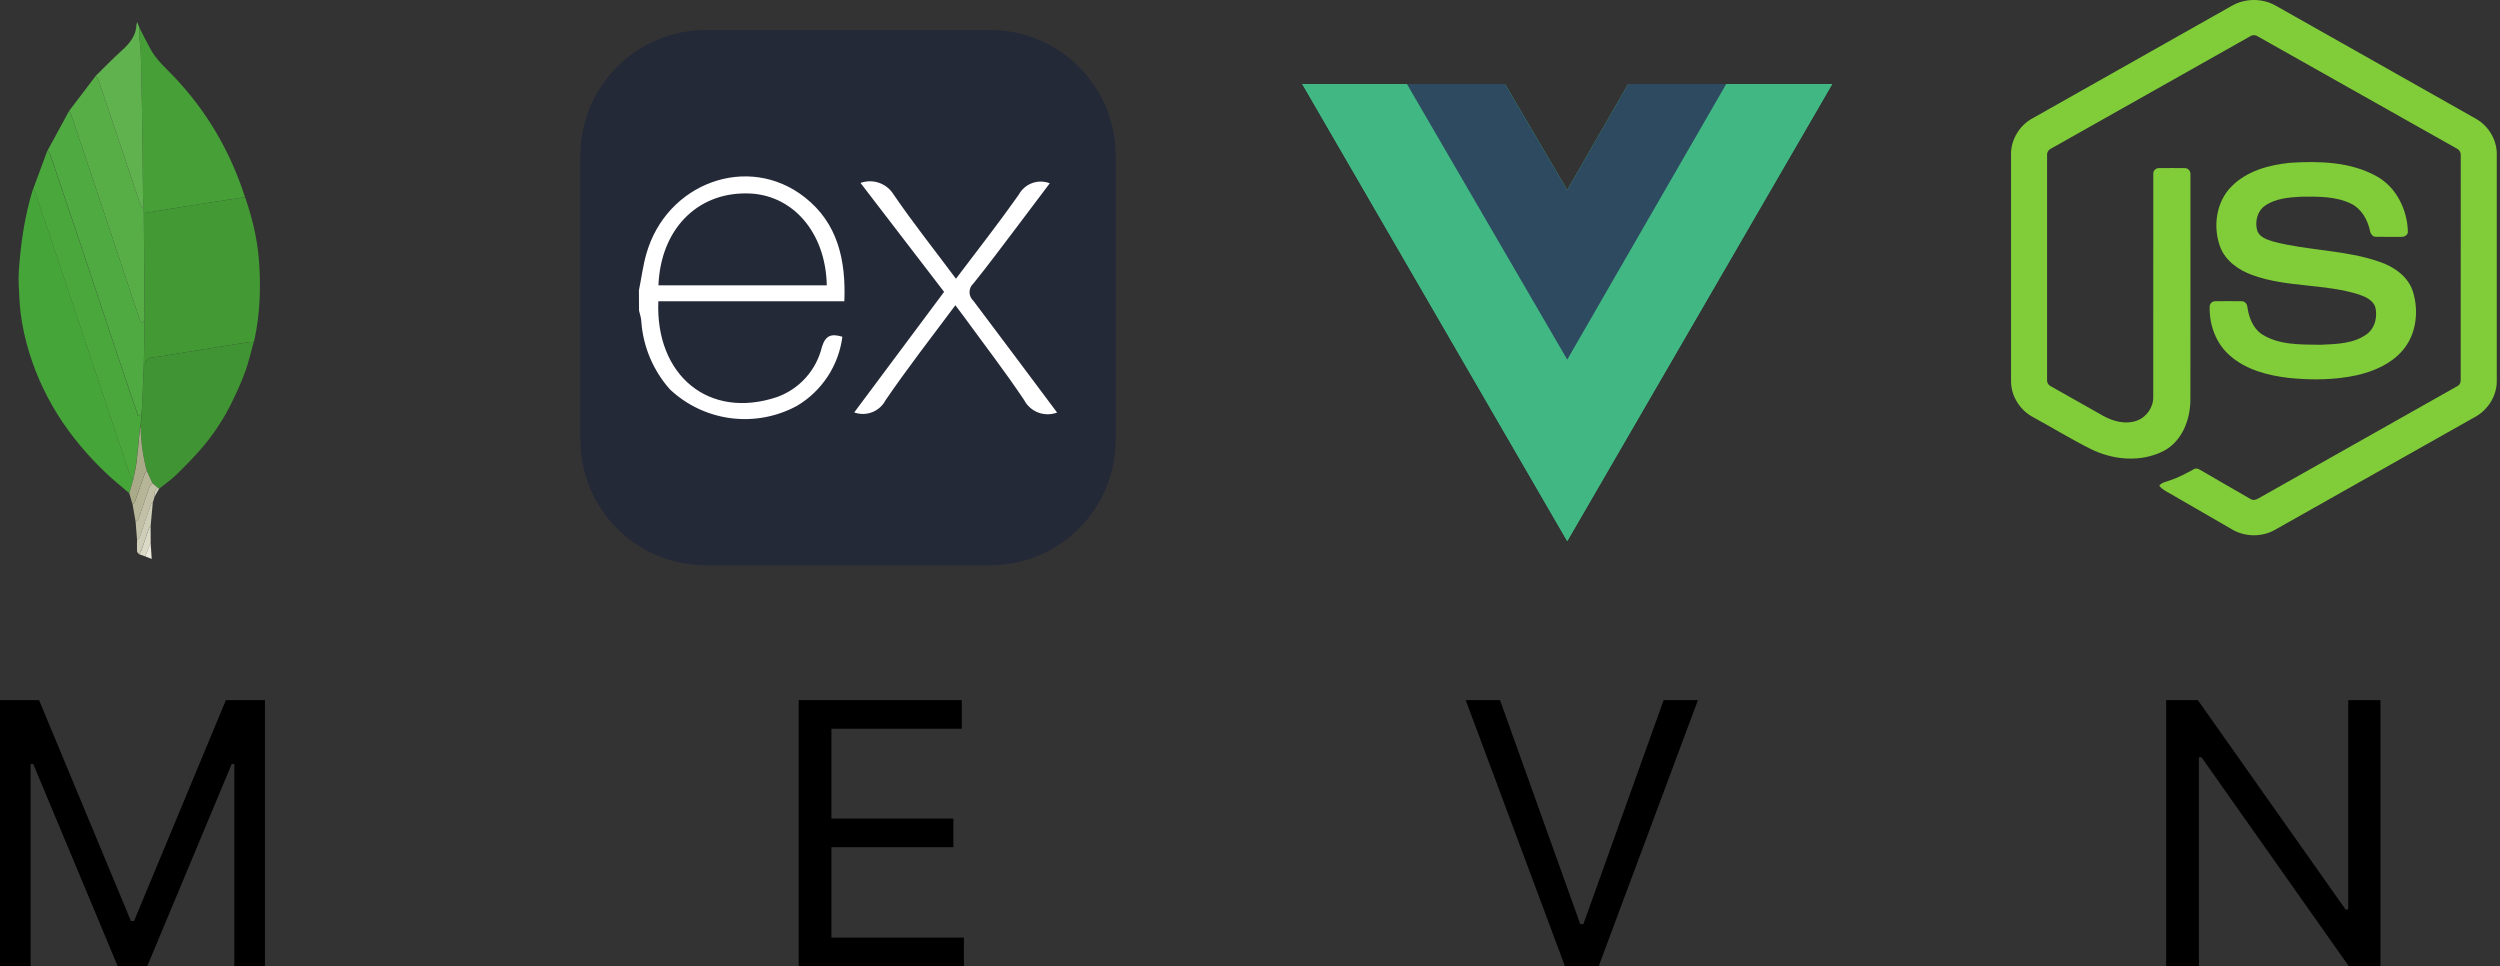 <svg width="207" height="80" viewBox="0 0 207 80" fill="none" xmlns="http://www.w3.org/2000/svg">
<rect x="0" y="0" width="207" height="80" fill="#333333" stroke="none"/>
<path d="M142.932 6.956H151.709L129.767 44.805L107.826 6.956H124.611L129.767 15.733L134.814 6.956H142.932Z" fill="#41B883"/>
<path d="M107.826 6.956L129.767 44.805L151.709 6.956H142.932L129.767 29.666L116.493 6.956H107.826Z" fill="#41B883"/>
<path d="M116.492 6.956L129.767 29.775L142.931 6.956H134.813L129.767 15.733L124.61 6.956H116.492Z" fill="#2E4A60"/>
<path d="M184.808 0.473C185.907 -0.156 187.339 -0.159 188.437 0.473C193.961 3.594 199.486 6.711 205.009 9.834C206.048 10.419 206.743 11.575 206.732 12.772V31.551C206.74 32.797 205.977 33.981 204.881 34.553C199.375 37.657 193.872 40.765 188.367 43.869C187.246 44.511 185.785 44.461 184.699 43.767C183.048 42.81 181.395 41.858 179.744 40.902C179.406 40.701 179.026 40.541 178.788 40.214C178.999 39.93 179.375 39.895 179.681 39.771C180.37 39.552 181.003 39.2 181.636 38.859C181.796 38.749 181.991 38.791 182.145 38.889C183.556 39.699 184.955 40.532 186.372 41.333C186.674 41.508 186.98 41.276 187.238 41.132C192.641 38.078 198.05 35.036 203.452 31.982C203.652 31.886 203.763 31.673 203.747 31.454C203.75 25.259 203.747 19.063 203.749 12.868C203.771 12.62 203.628 12.391 203.403 12.289C197.916 9.199 192.432 6.105 186.946 3.014C186.851 2.949 186.739 2.914 186.623 2.913C186.508 2.913 186.395 2.948 186.3 3.013C180.814 6.105 175.331 9.202 169.846 12.292C169.621 12.394 169.471 12.619 169.498 12.868C169.499 19.063 169.498 25.259 169.498 31.455C169.488 31.562 169.512 31.669 169.565 31.762C169.618 31.856 169.699 31.93 169.796 31.976C171.26 32.806 172.726 33.63 174.191 34.458C175.016 34.902 176.029 35.166 176.938 34.826C177.741 34.538 178.303 33.719 178.288 32.867C178.295 26.709 178.284 20.549 178.293 14.391C178.273 14.118 178.533 13.892 178.798 13.918C179.502 13.913 180.206 13.908 180.91 13.92C181.203 13.913 181.405 14.207 181.369 14.483C181.366 20.68 181.377 26.878 181.364 33.076C181.366 34.728 180.687 36.525 179.16 37.333C177.278 38.308 174.951 38.101 173.092 37.166C171.482 36.363 169.946 35.415 168.365 34.554C167.266 33.985 166.506 32.797 166.514 31.551V12.772C166.502 11.55 167.225 10.373 168.296 9.796C173.801 6.69 179.305 3.581 184.808 0.473Z" fill="#81CD39"/>
<path d="M189.612 13.48C192.013 13.326 194.583 13.389 196.744 14.572C198.417 15.478 199.344 17.38 199.373 19.239C199.327 19.489 199.065 19.628 198.825 19.61C198.129 19.609 197.432 19.62 196.736 19.606C196.44 19.617 196.268 19.345 196.231 19.083C196.031 18.194 195.546 17.314 194.709 16.884C193.424 16.241 191.935 16.274 190.534 16.287C189.511 16.341 188.412 16.43 187.545 17.031C186.88 17.487 186.678 18.407 186.915 19.147C187.139 19.679 187.753 19.851 188.255 20.009C191.149 20.766 194.215 20.69 197.053 21.686C198.228 22.092 199.377 22.881 199.779 24.112C200.306 25.761 200.075 27.731 198.902 29.055C197.95 30.144 196.565 30.737 195.183 31.059C193.344 31.469 191.436 31.48 189.569 31.298C187.814 31.098 185.987 30.636 184.632 29.44C183.473 28.434 182.907 26.866 182.963 25.353C182.976 25.097 183.231 24.919 183.476 24.94C184.177 24.934 184.879 24.932 185.58 24.941C185.86 24.921 186.068 25.163 186.082 25.427C186.212 26.274 186.53 27.163 187.269 27.666C188.694 28.585 190.484 28.522 192.116 28.548C193.468 28.488 194.987 28.47 196.09 27.576C196.673 27.066 196.845 26.213 196.688 25.479C196.517 24.86 195.869 24.571 195.312 24.382C192.456 23.479 189.356 23.807 186.527 22.785C185.379 22.379 184.268 21.612 183.827 20.432C183.212 18.762 183.494 16.697 184.79 15.418C186.054 14.146 187.878 13.656 189.612 13.48Z" fill="#81CD39"/>
<path d="M81.988 2.487H58.442C52.705 2.487 48.055 7.138 48.055 12.875V36.42C48.055 42.157 52.705 46.808 58.442 46.808H81.988C87.725 46.808 92.375 42.157 92.375 36.42V12.875C92.375 7.138 87.725 2.487 81.988 2.487Z" fill="#242938"/>
<path d="M87.528 34.159C87.024 34.35 86.467 34.349 85.964 34.158C85.46 33.966 85.044 33.597 84.794 33.119C83.225 30.77 81.492 28.527 79.827 26.236L79.105 25.274C77.122 27.931 75.139 30.482 73.329 33.129C73.094 33.585 72.7 33.94 72.222 34.128C71.743 34.316 71.213 34.323 70.73 34.149L78.171 24.167L71.25 15.147C71.748 14.967 72.293 14.965 72.793 15.14C73.293 15.315 73.717 15.658 73.993 16.11C75.601 18.459 77.382 20.701 79.153 23.079C80.934 20.721 82.695 18.468 84.342 16.139C84.579 15.69 84.972 15.343 85.448 15.166C85.924 14.988 86.448 14.992 86.921 15.176L84.236 18.738C83.032 20.326 81.848 21.924 80.597 23.474C80.496 23.564 80.415 23.674 80.36 23.798C80.305 23.922 80.276 24.055 80.276 24.191C80.276 24.326 80.305 24.46 80.36 24.584C80.415 24.707 80.496 24.818 80.597 24.908C82.898 27.96 85.179 31.021 87.528 34.159ZM52.902 24.042C53.105 23.079 53.23 22.03 53.509 21.048C55.174 15.128 61.961 12.663 66.629 16.331C69.363 18.478 70.047 21.52 69.912 24.947H54.51C54.26 31.069 58.678 34.765 64.329 32.879C65.245 32.551 66.066 32 66.716 31.275C67.367 30.551 67.826 29.676 68.054 28.73C68.352 27.767 68.834 27.604 69.748 27.883C69.598 29.055 69.183 30.177 68.536 31.166C67.889 32.154 67.027 32.984 66.013 33.591C64.339 34.507 62.417 34.87 60.524 34.627C58.631 34.386 56.863 33.551 55.473 32.243C54.097 30.697 53.266 28.743 53.105 26.679C53.105 26.352 52.979 26.025 52.912 25.717C52.906 25.158 52.902 24.6 52.902 24.042ZM54.529 23.628H68.458C68.372 19.19 65.57 16.042 61.836 16.014C57.677 15.956 54.703 19.036 54.52 23.609L54.529 23.628Z" fill="white"/>
<path fill-rule="evenodd" clip-rule="evenodd" d="M20.295 16.329C20.88 18.021 21.301 19.749 21.44 21.539C21.612 23.76 21.534 25.967 21.065 28.151L21.005 28.326C20.858 28.327 20.708 28.308 20.564 28.33C19.351 28.521 18.139 28.719 16.927 28.915C15.673 29.119 14.419 29.314 13.168 29.53C12.725 29.607 12.176 29.516 11.997 30.128L11.911 30.157L11.972 26.494L11.91 17.655L12.494 17.554C13.449 17.398 14.404 17.239 15.36 17.087C16.5 16.906 17.642 16.73 18.783 16.553C19.287 16.476 19.791 16.404 20.295 16.329Z" fill="#439934"/>
<path fill-rule="evenodd" clip-rule="evenodd" d="M10.701 40.837C10.085 40.308 9.447 39.801 8.857 39.244C5.68 36.248 3.356 32.72 2.212 28.468C1.896 27.298 1.686 26.108 1.618 24.899C1.571 24.053 1.503 23.199 1.563 22.357C1.722 20.118 2.046 17.9 2.702 15.743L2.738 15.693C2.802 15.778 2.894 15.853 2.926 15.949C3.568 17.837 4.204 19.726 4.837 21.617C6.826 27.558 8.813 33.5 10.805 39.44C10.844 39.556 10.945 39.651 11.018 39.755L10.701 40.837Z" fill="#45A538"/>
<path fill-rule="evenodd" clip-rule="evenodd" d="M20.288 16.328C19.784 16.403 19.279 16.476 18.776 16.553C17.635 16.73 16.493 16.906 15.353 17.087C14.397 17.239 13.443 17.398 12.487 17.554L11.903 17.654L11.899 17.273C11.879 16.96 11.847 16.647 11.842 16.334L11.777 10.345C11.762 9.095 11.739 7.845 11.713 6.596C11.701 5.82 11.678 5.044 11.646 4.268C11.627 3.851 11.56 3.437 11.533 3.02C11.517 2.78 11.538 2.539 11.544 2.299C11.841 2.875 12.133 3.457 12.439 4.029C12.922 4.934 13.693 5.601 14.387 6.329C17.128 9.207 19.075 12.55 20.288 16.328Z" fill="#46A037"/>
<path fill-rule="evenodd" clip-rule="evenodd" d="M11.911 30.158L11.997 30.129C12.176 29.516 12.724 29.607 13.168 29.531C14.419 29.314 15.673 29.119 16.927 28.916C18.139 28.72 19.351 28.522 20.564 28.331C20.708 28.308 20.858 28.327 21.005 28.327C20.778 29.136 20.599 29.963 20.312 30.75C19.985 31.642 19.59 32.513 19.171 33.367C18.542 34.641 17.765 35.835 16.855 36.925C16.155 37.766 15.376 38.544 14.595 39.312C14.162 39.736 13.654 40.082 13.18 40.464L13.056 40.38L12.614 40.002L12.157 38.998C11.844 37.828 11.673 36.623 11.648 35.412L11.657 35.208L11.72 34.323C11.74 34.021 11.768 33.72 11.781 33.418C11.826 32.332 11.867 31.245 11.911 30.158Z" fill="#409433"/>
<path fill-rule="evenodd" clip-rule="evenodd" d="M11.909 30.157C11.866 31.244 11.825 32.331 11.779 33.418C11.766 33.721 11.739 34.022 11.717 34.324L11.439 34.429C10.82 32.606 10.2 30.802 9.594 28.994C8.591 26.002 7.601 23.005 6.6 20.012C5.792 17.597 4.978 15.183 4.158 12.771C4.12 12.659 4.01 12.57 3.934 12.47L5.718 9.189C5.78 9.295 5.86 9.395 5.899 9.51C6.724 11.953 7.548 14.396 8.365 16.842C9.428 20.024 10.484 23.208 11.546 26.391C11.589 26.518 11.658 26.635 11.725 26.778L11.97 26.494L11.909 30.157Z" fill="#4FAA41"/>
<path fill-rule="evenodd" clip-rule="evenodd" d="M3.923 12.47C4 12.57 4.11 12.659 4.148 12.771C4.968 15.183 5.782 17.597 6.59 20.012C7.591 23.005 8.581 26.002 9.584 28.994C10.19 30.802 10.809 32.606 11.429 34.429L11.707 34.324L11.645 35.209L11.588 35.412C11.491 36.38 11.409 37.35 11.291 38.316C11.232 38.801 11.106 39.276 11.01 39.755C10.938 39.651 10.836 39.556 10.797 39.44C8.804 33.5 6.818 27.558 4.829 21.617C4.196 19.726 3.559 17.837 2.918 15.949C2.886 15.853 2.794 15.778 2.73 15.693L3.923 12.47Z" fill="#4AA73C"/>
<path fill-rule="evenodd" clip-rule="evenodd" d="M11.968 26.494L11.724 26.779C11.657 26.636 11.587 26.518 11.545 26.392C10.483 23.209 9.427 20.025 8.364 16.842C7.546 14.397 6.724 11.953 5.898 9.51C5.859 9.396 5.778 9.296 5.717 9.19L7.924 6.287C7.993 6.379 8.092 6.462 8.128 6.566C8.741 8.36 9.348 10.156 9.952 11.953C10.516 13.631 11.071 15.312 11.642 16.987C11.68 17.099 11.813 17.179 11.902 17.274L11.907 17.655L11.968 26.494Z" fill="#57AE47"/>
<path fill-rule="evenodd" clip-rule="evenodd" d="M11.9 17.273C11.811 17.179 11.678 17.099 11.64 16.987C11.07 15.311 10.514 13.631 9.95 11.952C9.347 10.155 8.739 8.36 8.127 6.566C8.091 6.461 7.992 6.379 7.922 6.286C8.639 5.583 9.335 4.855 10.081 4.185C10.745 3.589 11.278 2.951 11.303 2.01L11.356 1.822L11.545 2.298C11.54 2.539 11.518 2.78 11.534 3.02C11.561 3.436 11.629 3.851 11.647 4.267C11.682 5.043 11.699 5.819 11.715 6.596C11.74 7.845 11.763 9.094 11.778 10.344L11.843 16.334C11.848 16.648 11.881 16.96 11.9 17.273Z" fill="#60B24F"/>
<path fill-rule="evenodd" clip-rule="evenodd" d="M11.02 39.755C11.116 39.276 11.243 38.801 11.302 38.317C11.42 37.351 11.502 36.38 11.599 35.412L11.623 35.408L11.647 35.413C11.672 36.624 11.842 37.828 12.155 38.999C12.091 39.084 12.001 39.159 11.966 39.254C11.701 40.001 11.451 40.755 11.185 41.501C11.149 41.604 11.047 41.683 10.976 41.773L10.703 40.837L11.02 39.755Z" fill="#A9AA88"/>
<path fill-rule="evenodd" clip-rule="evenodd" d="M10.979 41.773C11.05 41.683 11.152 41.604 11.188 41.502C11.454 40.755 11.704 40.002 11.969 39.254C12.003 39.159 12.094 39.084 12.158 38.999L12.616 40.003C12.525 40.131 12.4 40.247 12.35 40.389L11.474 42.962C11.438 43.066 11.315 43.138 11.232 43.225L10.979 41.773Z" fill="#B6B598"/>
<path fill-rule="evenodd" clip-rule="evenodd" d="M11.23 43.225C11.313 43.138 11.436 43.065 11.472 42.962L12.348 40.389C12.398 40.246 12.524 40.13 12.614 40.002L13.056 40.38C12.843 40.591 12.724 40.836 12.796 41.144L12.661 41.585C12.6 41.66 12.511 41.726 12.481 41.812C12.175 42.688 11.884 43.569 11.575 44.445C11.536 44.555 11.428 44.643 11.352 44.741L11.23 43.225Z" fill="#C2C1A7"/>
<path fill-rule="evenodd" clip-rule="evenodd" d="M11.346 44.74C11.422 44.642 11.53 44.554 11.569 44.444C11.877 43.568 12.169 42.687 12.475 41.811C12.505 41.725 12.593 41.66 12.654 41.584L12.469 43.605C12.419 43.662 12.348 43.712 12.324 43.779L11.706 45.548C11.663 45.669 11.58 45.776 11.515 45.889C11.457 45.814 11.354 45.741 11.349 45.663C11.331 45.356 11.344 45.048 11.346 44.74Z" fill="#CECDB7"/>
<path fill-rule="evenodd" clip-rule="evenodd" d="M11.52 45.891C11.584 45.778 11.667 45.67 11.711 45.549L12.328 43.78C12.352 43.713 12.424 43.663 12.473 43.606L12.478 44.933L12.034 46.072L11.52 45.891Z" fill="#DBDAC7"/>
<path fill-rule="evenodd" clip-rule="evenodd" d="M12.027 46.071L12.472 44.932L12.563 46.279L12.027 46.071Z" fill="#EBE9DC"/>
<path fill-rule="evenodd" clip-rule="evenodd" d="M12.792 41.144C12.721 40.836 12.839 40.592 13.053 40.38L13.176 40.464L12.792 41.144Z" fill="#CECDB7"/>
<path fill-rule="evenodd" clip-rule="evenodd" d="M11.644 35.415L11.62 35.411L11.596 35.414L11.653 35.209L11.644 35.415Z" fill="#4FAA41"/>
<path d="M0 57.971H3.234L10.838 76.257H11.1L18.704 57.971H21.937V80H19.403V63.263H19.184L12.192 80H9.745L2.753 63.263H2.535V80H0V57.971Z" fill="black"/>
<path d="M66.133 80V57.971H79.637V60.338H68.843V67.781H78.938V70.147H68.843V77.634H79.811V80H66.133Z" fill="black"/>
<path d="M124.201 57.971L130.844 76.515H131.106L137.748 57.971H140.589L132.373 80H129.577L121.361 57.971H124.201Z" fill="black"/>
<path d="M197.102 57.971V80H194.48L182.287 62.704H182.069V80H179.359V57.971H181.981L194.217 75.31H194.436V57.971H197.102Z" fill="black"/>
</svg>
